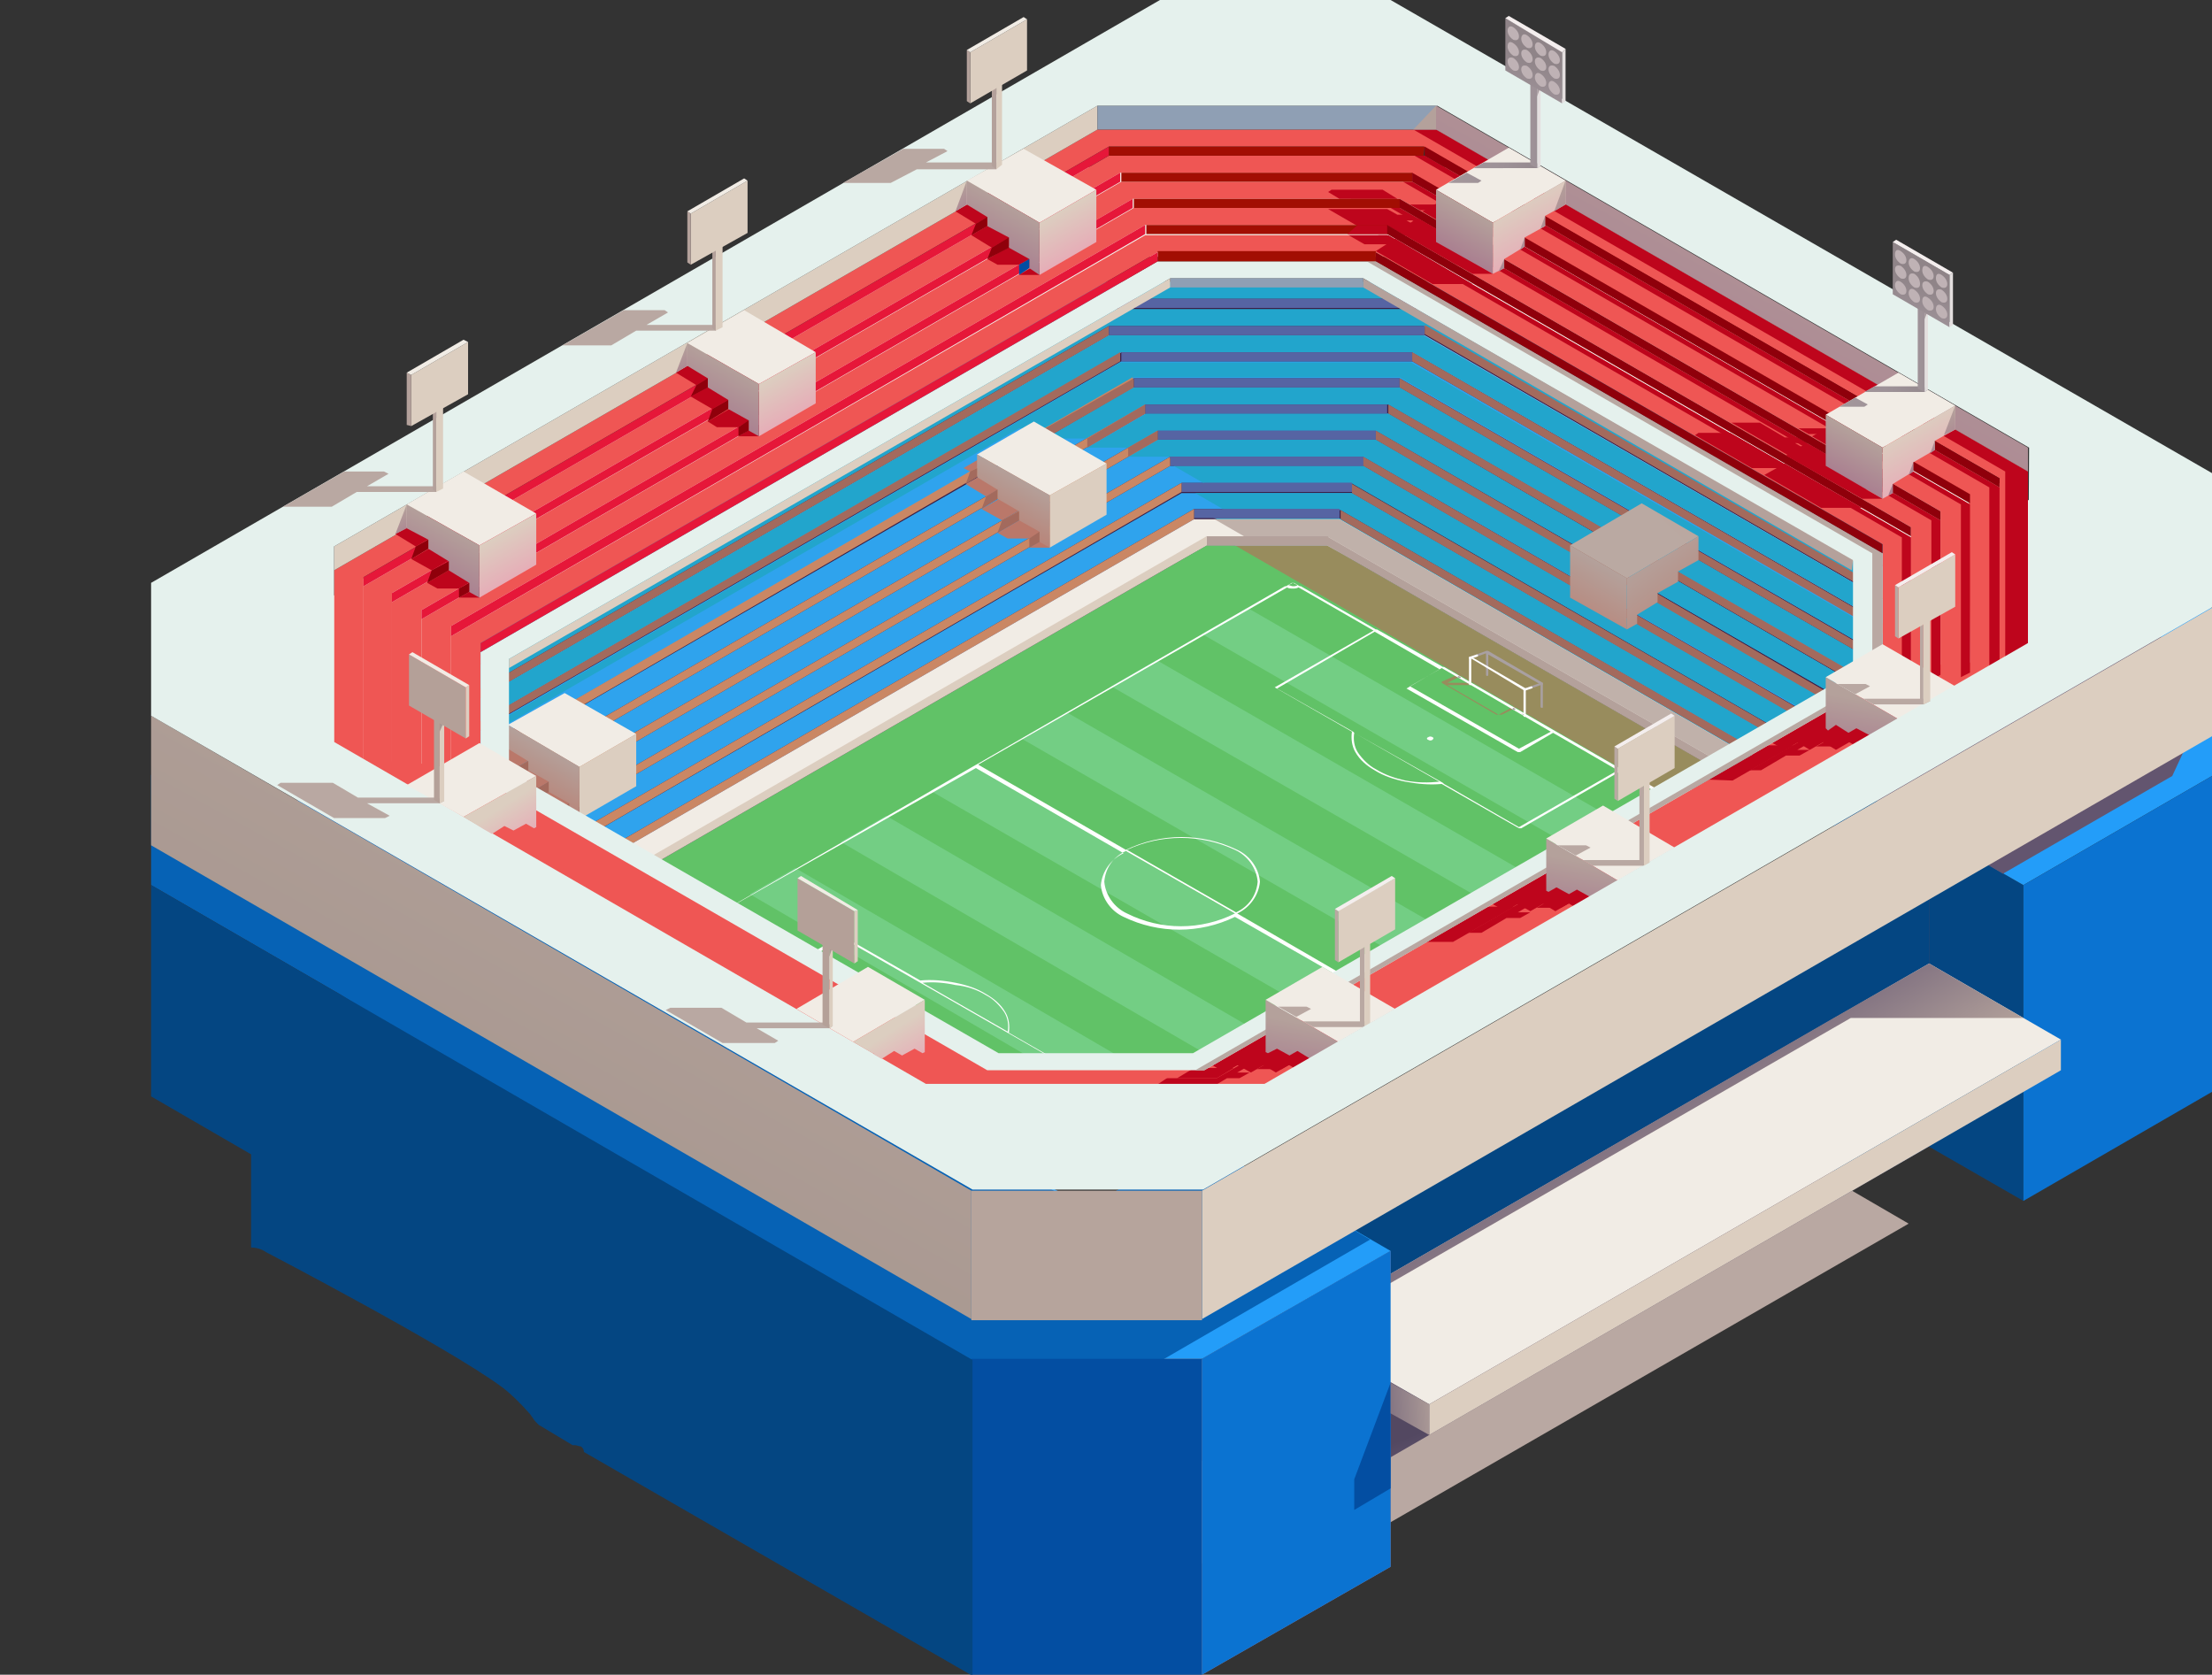 <?xml version="1.0" encoding="utf-8"?>
<!-- Generator: Adobe Illustrator 24.1.2, SVG Export Plug-In . SVG Version: 6.00 Build 0)  -->
<svg version="1.1" id="Слой_1" xmlns="http://www.w3.org/2000/svg" xmlns:xlink="http://www.w3.org/1999/xlink" x="0px" y="0px"
	 viewBox="0 0 194.7 147.4" style="enable-background:new 0 0 194.7 147.4;" xml:space="preserve">
<rect x="0" y="0" width="194.7" height="147.4" fill="#333333" stroke="none"/>
<style type="text/css">
	.st0{fill-rule:evenodd;clip-rule:evenodd;fill:#B9A8A2;}
	.st1{fill-rule:evenodd;clip-rule:evenodd;fill:#044682;}
	.st2{fill-rule:evenodd;clip-rule:evenodd;fill:url(#SVGID_1_);}
	.st3{fill-rule:evenodd;clip-rule:evenodd;fill:#E4DFDF;}
	.st4{fill-rule:evenodd;clip-rule:evenodd;fill:#988E93;}
	.st5{fill:url(#SVGID_2_);}
	.st6{fill-rule:evenodd;clip-rule:evenodd;fill:#9D7B9D;}
	.st7{fill-rule:evenodd;clip-rule:evenodd;fill:#239DF9;}
	.st8{fill-rule:evenodd;clip-rule:evenodd;fill:#63556F;}
	.st9{fill-rule:evenodd;clip-rule:evenodd;fill:#0662B5;}
	.st10{fill-rule:evenodd;clip-rule:evenodd;fill:#3B1F46;}
	.st11{fill-rule:evenodd;clip-rule:evenodd;fill:#2B6231;}
	.st12{fill-rule:evenodd;clip-rule:evenodd;fill:#7FB2F4;}
	.st13{fill-rule:evenodd;clip-rule:evenodd;fill:#2FA3ED;}
	.st14{fill-rule:evenodd;clip-rule:evenodd;fill:#22A5CC;}
	.st15{fill-rule:evenodd;clip-rule:evenodd;fill:#61C267;}
	.st16{fill-rule:evenodd;clip-rule:evenodd;fill:#988C5D;}
	.st17{fill:#5664A3;}
	.st18{fill-rule:evenodd;clip-rule:evenodd;fill:#CA8764;}
	.st19{fill-rule:evenodd;clip-rule:evenodd;fill:#5664A3;}
	.st20{fill-rule:evenodd;clip-rule:evenodd;fill:#A36A5D;}
	.st21{fill-rule:evenodd;clip-rule:evenodd;fill:#F1ECE5;}
	.st22{fill-rule:evenodd;clip-rule:evenodd;fill:#C0B1AA;}
	.st23{fill:#B4A19B;}
	.st24{fill-rule:evenodd;clip-rule:evenodd;fill:#B4A19B;}
	.st25{fill-rule:evenodd;clip-rule:evenodd;fill:#DCCEC0;}
	.st26{fill-rule:evenodd;clip-rule:evenodd;fill:#73CE84;}
	.st27{fill-rule:evenodd;clip-rule:evenodd;fill:#FFFFFF;}
	.st28{fill-rule:evenodd;clip-rule:evenodd;fill:#A9A0A2;}
	.st29{fill-rule:evenodd;clip-rule:evenodd;fill:#F2F4EE;}
	.st30{fill-rule:evenodd;clip-rule:evenodd;fill:#EF5654;}
	.st31{fill-rule:evenodd;clip-rule:evenodd;fill:#BE051C;}
	.st32{fill-rule:evenodd;clip-rule:evenodd;fill:#A13B39;}
	.st33{fill-rule:evenodd;clip-rule:evenodd;fill:#BA786A;}
	.st34{fill-rule:evenodd;clip-rule:evenodd;fill:url(#SVGID_3_);}
	.st35{fill-rule:evenodd;clip-rule:evenodd;fill:#923432;}
	.st36{fill-rule:evenodd;clip-rule:evenodd;fill:#E5F1ED;}
	.st37{fill-rule:evenodd;clip-rule:evenodd;fill:#A3969A;}
	.st38{fill-rule:evenodd;clip-rule:evenodd;fill:#8F9FB4;}
	.st39{fill-rule:evenodd;clip-rule:evenodd;fill:#A20E03;}
	.st40{fill-rule:evenodd;clip-rule:evenodd;fill:#E61739;}
	.st41{fill-rule:evenodd;clip-rule:evenodd;fill:#8F000B;}
	.st42{fill:#8F9FB4;}
	.st43{fill-rule:evenodd;clip-rule:evenodd;fill:url(#SVGID_4_);}
	.st44{fill-rule:evenodd;clip-rule:evenodd;fill:url(#SVGID_5_);}
	.st45{fill-rule:evenodd;clip-rule:evenodd;fill:url(#SVGID_6_);}
	.st46{fill-rule:evenodd;clip-rule:evenodd;fill:url(#SVGID_7_);}
	.st47{fill-rule:evenodd;clip-rule:evenodd;fill:url(#SVGID_8_);}
	.st48{fill-rule:evenodd;clip-rule:evenodd;fill:url(#SVGID_9_);}
	.st49{fill-rule:evenodd;clip-rule:evenodd;fill:url(#SVGID_10_);}
	.st50{fill-rule:evenodd;clip-rule:evenodd;fill:url(#SVGID_11_);}
	.st51{fill-rule:evenodd;clip-rule:evenodd;fill:url(#SVGID_12_);}
	.st52{fill-rule:evenodd;clip-rule:evenodd;fill:url(#SVGID_13_);}
	.st53{fill-rule:evenodd;clip-rule:evenodd;fill:url(#SVGID_14_);}
	.st54{fill-rule:evenodd;clip-rule:evenodd;fill:url(#SVGID_15_);}
	.st55{fill-rule:evenodd;clip-rule:evenodd;fill:url(#SVGID_16_);}
	.st56{fill-rule:evenodd;clip-rule:evenodd;fill:url(#SVGID_17_);}
	.st57{fill-rule:evenodd;clip-rule:evenodd;fill:url(#SVGID_18_);}
	.st58{fill-rule:evenodd;clip-rule:evenodd;fill:url(#SVGID_19_);}
	.st59{fill-rule:evenodd;clip-rule:evenodd;fill:url(#SVGID_20_);}
	.st60{fill-rule:evenodd;clip-rule:evenodd;fill:url(#SVGID_21_);}
	.st61{fill-rule:evenodd;clip-rule:evenodd;fill:url(#SVGID_22_);}
	.st62{fill-rule:evenodd;clip-rule:evenodd;fill:url(#SVGID_23_);}
	.st63{fill-rule:evenodd;clip-rule:evenodd;fill:url(#SVGID_24_);}
	.st64{fill-rule:evenodd;clip-rule:evenodd;fill:url(#SVGID_25_);}
	.st65{fill-rule:evenodd;clip-rule:evenodd;fill:url(#SVGID_26_);}
	.st66{fill-rule:evenodd;clip-rule:evenodd;fill:#ADA3A6;}
	.st67{fill-rule:evenodd;clip-rule:evenodd;fill:#F4EEEE;}
	.st68{fill-rule:evenodd;clip-rule:evenodd;fill:url(#SVGID_27_);}
	.st69{fill-rule:evenodd;clip-rule:evenodd;fill:#0B73D1;}
	.st70{fill-rule:evenodd;clip-rule:evenodd;fill:url(#SVGID_28_);}
	.st71{fill-rule:evenodd;clip-rule:evenodd;fill:url(#SVGID_29_);}
	.st72{fill-rule:evenodd;clip-rule:evenodd;fill:url(#SVGID_30_);}
	.st73{fill-rule:evenodd;clip-rule:evenodd;fill:#BFB2B5;}
	.st74{fill-rule:evenodd;clip-rule:evenodd;fill:url(#SVGID_31_);}
	.st75{fill-rule:evenodd;clip-rule:evenodd;fill:url(#SVGID_32_);}
	.st76{fill-rule:evenodd;clip-rule:evenodd;fill:url(#SVGID_33_);}
	.st77{fill:url(#SVGID_34_);}
	.st78{fill:#A9A0A2;}
	.st79{fill:#FFFFFF;}
	.st80{fill-rule:evenodd;clip-rule:evenodd;fill:url(#SVGID_35_);}
	.st81{fill-rule:evenodd;clip-rule:evenodd;fill:url(#SVGID_36_);}
	.st82{fill-rule:evenodd;clip-rule:evenodd;fill:#B4A098;}
	.st83{fill-rule:evenodd;clip-rule:evenodd;fill:url(#SVGID_37_);}
	.st84{fill-rule:evenodd;clip-rule:evenodd;fill:url(#SVGID_38_);}
	.st85{fill-rule:evenodd;clip-rule:evenodd;fill:url(#SVGID_39_);}
	.st86{fill-rule:evenodd;clip-rule:evenodd;fill:url(#SVGID_40_);}
	.st87{fill-rule:evenodd;clip-rule:evenodd;fill:#034EA2;}
	.st88{fill-rule:evenodd;clip-rule:evenodd;fill:url(#SVGID_41_);}
	.st89{fill-rule:evenodd;clip-rule:evenodd;fill:url(#SVGID_42_);}
	.st90{fill-rule:evenodd;clip-rule:evenodd;fill:url(#SVGID_43_);}
	.st91{fill-rule:evenodd;clip-rule:evenodd;fill:url(#SVGID_44_);}
	.st92{fill-rule:evenodd;clip-rule:evenodd;fill:url(#SVGID_45_);}
	.st93{fill-rule:evenodd;clip-rule:evenodd;fill:url(#SVGID_46_);}
	.st94{fill-rule:evenodd;clip-rule:evenodd;fill:url(#SVGID_47_);}
	.st95{fill-rule:evenodd;clip-rule:evenodd;fill:url(#SVGID_48_);}
	.st96{fill-rule:evenodd;clip-rule:evenodd;fill:url(#SVGID_49_);}
</style>
<polygon class="st0" points="155,101.7 156.3,100.9 168,107.7 112.3,139.8 109.6,139.8 98,133.1 153.6,100.9 "/>
<polygon class="st1" points="161.4,68.3 178.1,77.9 178.1,105.7 161.4,96.1 "/>
<linearGradient id="SVGID_1_" gradientUnits="userSpaceOnUse" x1="-1662.717" y1="30.088" x2="-1661.787" y2="32.488" gradientTransform="matrix(-1 0 0 -1 -1514.63 150)">
	<stop  offset="0" style="stop-color:#63556F"/>
	<stop  offset="1" style="stop-color:#534861"/>
</linearGradient>
<polygon class="st2" points="169.8,73.1 113.5,105.6 113.5,133.4 169.8,100.9 "/>
<polygon class="st1" points="169.8,73.1 113.5,105.6 113.5,120.4 161.4,92.8 161.4,105.7 169.8,100.9 169.8,88 "/>
<polygon class="st3" points="95.7,113.8 85.5,119.6 85.5,147.4 95.7,141.6 "/>
<polygon class="st4" points="95.7,113.8 105.8,119.6 105.8,147.4 95.7,141.6 "/>
<linearGradient id="SVGID_2_" gradientUnits="userSpaceOnUse" x1="-1611.883" y1="46.66" x2="-1608.503" y2="-17.87" gradientTransform="matrix(-1 0 0 -1 -1514.63 150)">
	<stop  offset="0" style="stop-color:#ADA3A6"/>
	<stop  offset="1" style="stop-color:#A19599"/>
</linearGradient>
<rect x="85.5" y="119.7" class="st5" width="20.3" height="27.8"/>
<polygon class="st6" points="122.4,110.1 105.8,119.6 105.8,147.4 122.4,137.9 "/>
<polygon class="st7" points="194.7,68.3 178.1,77.9 161.4,68.3 178.1,58.7 179.6,59.6 179.6,53.5 194.7,53.5 "/>
<polygon class="st8" points="176.3,76.9 161.4,68.3 178.1,58.7 179.6,59.6 179.6,53.5 185.8,53.5 191.2,56.6 193.9,62.5 191.2,68.3 
	"/>
<polygon class="st7" points="85.5,119.6 68.9,110.1 85.5,100.5 95.7,106.3 105.8,100.5 122.4,110.1 105.8,119.6 "/>
<path class="st9" d="M46.5,77.9l-16.6,9.6l-16.6-9.6v-9.7h9v4.5l7.6-4.4L46.5,77.9L46.5,77.9z M85.2,122.2l17.1-2.5l0,0l18.3-10.6
	l-14.9-8.6l-10.2,5.9L46.5,77.9l-16.6,9.6L85.2,122.2z"/>
<polygon class="st10" points="181.1,57.7 181.1,55.8 127.5,24.9 95.5,24.9 26.8,64.5 26.8,66.1 26.8,66.1 80.2,96.9 113.2,96.9 "/>
<polygon class="st11" points="153.7,73.5 153.7,70.5 116.4,49 106.1,49 54.2,78.9 54.2,81.9 80.2,96.9 113.2,96.9 "/>
<polygon class="st12" points="176,60.7 176,58.7 125.4,29.5 97.6,29.5 32,67.4 32,69.1 34.5,70.6 34.5,68 98.7,31 124.3,31 
	173.4,59.3 173.4,62.2 "/>
<polygon class="st13" points="173.4,62.2 173.4,60.1 124.3,31.8 98.7,31.8 34.5,68.8 34.5,70.6 37.1,72.1 37.1,69.4 99.8,33.3 
	123.2,33.3 170.8,60.7 170.8,63.7 "/>
<polygon class="st13" points="170.8,63.7 170.8,61.6 123.2,34.1 99.8,34.1 37.1,70.3 37.1,72.1 39.7,73.6 39.7,70.9 100.8,35.6 
	122.2,35.6 168.2,62.2 168.2,65.1 "/>
<polygon class="st13" points="168.2,65.1 168.2,63 122.2,36.4 100.8,36.4 39.7,71.7 39.7,73.6 42.3,75 42.3,72.3 101.9,37.9 
	121.1,37.9 165.7,63.6 165.7,66.6 "/>
<polygon class="st13" points="165.7,66.6 165.7,64.5 121.1,38.7 101.9,38.7 42.3,73.2 42.3,75 44.8,76.5 44.8,73.8 103,40.2 
	120,40.2 163.1,65.1 163.1,68.1 "/>
<polygon class="st13" points="163.1,68.1 163.1,65.9 120,41 103,41 44.8,74.6 44.8,76.5 47.4,78 47.4,75.2 104,42.5 119,42.5 
	160.5,66.5 160.5,69.6 "/>
<polygon class="st13" points="160.5,69.6 160.5,67.3 119,43.4 104,43.4 47.4,76.1 47.4,78 50,79.5 50,76.7 105.1,44.8 117.9,44.8 
	157.9,68 157.9,71.1 "/>
<path class="st14" d="M165.7,66.6v-2.2l-44.6-25.7h-19.2l-2.6,1.5H120l43.1,24.8v3L165.7,66.6L165.7,66.6z M158,71.1l-2.6,1.5v-3.2
	l-38.6-22.3h-7.3l-2.6-1.5h11l40,23.1L158,71.1L158,71.1z M160.6,69.6l-2.6,1.5V68l-40-23.1h-10.2l-2.6-1.5H119l41.6,24L160.6,69.6
	L160.6,69.6z M163.1,68.1l-2.6,1.5v-3.1l-41.6-24h-13l-2.6-1.5H120l43.1,24.9L163.1,68.1L163.1,68.1z M168.3,65.1l-2.6,1.5v-3
	l-44.6-25.7h-19.2l-2.6,1.5h-3.6l5.2-3h21.3L168.2,63L168.3,65.1L168.3,65.1z M181,57.8l-2.4,1.4v-2.8l-52.1-30.1H96.6L29.4,65.1
	v2.5l2.6,1.5v-1.7l65.6-37.9h27.7L176,58.7v2l-2.6,1.5v-2.9L124.3,31H98.7L34.5,68v1.2l-1.2,0.7L32,69.1v-2.5l65.6-37.9h27.7
	L176,57.9v2.8l2.6-1.5v-1.9l-52.1-30.1H96.6L29.4,65.9v1.7l-2.6-1.5l0,0v-1.6l68.7-39.7h32l53.4,30.9L181,57.8L181,57.8z
	 M173.4,62.1l-2.6,1.5v-2.9l-47.6-27.5H99.8L92,37.7h-2.3L34.5,69.6v-0.7l64.1-37h25.6l49.1,28.3L173.4,62.1L173.4,62.1z
	 M170.9,63.6l-2.6,1.5v-2.9l-46.1-26.6h-21.4l-5.2,3H92l7.7-4.5h23.5l47.6,27.5L170.9,63.6z"/>
<polygon class="st15" points="52.6,81 52.6,78.9 106.2,48 116.8,48 155.4,70.2 155.4,72.6 113.2,96.9 80.2,96.9 "/>
<polygon class="st16" points="111.7,96.9 144,78.2 144,68.4 108.7,48 116.8,48 155.4,70.2 155.4,72.6 113.2,96.9 "/>
<rect x="105.1" y="44.8" class="st17" width="12.8" height="0.8"/>
<polygon class="st18" points="50,76.7 105.1,44.8 105.1,45.7 50,77.5 "/>
<path class="st19" d="M119,42.5h-15v0.8h15V42.5z"/>
<path class="st18" d="M47.4,75.2L104,42.5v0.8L47.4,76.1V75.2z"/>
<path class="st19" d="M120,40.2h-17V41h17V40.2z"/>
<path class="st18" d="M44.8,73.8L103,40.2V41L44.8,74.6V73.8z"/>
<path class="st18" d="M42.3,72.3l59.6-34.4v0.8L42.3,73.2V72.3z"/>
<path class="st18" d="M39.7,70.9l61.1-35.3v0.8L39.7,71.7V70.9z"/>
<path class="st18" d="M37.1,69.4l62.6-36.2v0.8L37.1,70.3V69.4z"/>
<path class="st20" d="M34.5,68l64.1-37v0.8c-21.4,12.3-42.8,24.7-64.2,37L34.5,68z"/>
<path class="st20" d="M32,66.6l65.6-37.9v0.8L32,67.4V66.6z"/>
<path class="st19" d="M126.4,26.3H96.6L29.4,65.1v0.8l67.2-38.8h29.9l52.5,30.3v-0.8L126.4,26.3z M116.8,47.2V48h-8.2l0.8-0.8
	L116.8,47.2L116.8,47.2z M117.9,44.8v0.8h-11.1l0.8-0.8H117.9z M119,42.5v0.8h-13.8l0.8-0.8H119z M120,40.2V41h-16.6l-0.5-0.8
	L120,40.2z M121.1,37.9v0.8h-19.2v-0.8H121.1z M122.1,35.6v0.8h-21.3v-0.8H122.1z M123.2,33.3v0.8H99.8v-0.8H123.2z M124.3,31v0.8
	H98.7V31H124.3z M125.4,28.7v0.8H97.6v-0.8H125.4z"/>
<path class="st20" d="M155.4,69.4l-38.5-22.3V48l38.5,22.2V69.4L155.4,69.4z M158,68v0.8l-40-23.1v-0.8L158,68z M160.6,66.6v0.8
	L119,43.4v-0.8L160.6,66.6L160.6,66.6z M163.2,65.2V66L120,41v-0.8L163.2,65.2L163.2,65.2z M165.8,63.8v0.8l-44.7-25.9v-0.8
	L165.8,63.8L165.8,63.8z M168.5,62.3v0.8l-46.3-26.7v-0.8L168.5,62.3z M171,60.9v0.8l-47.8-27.6v-0.8L171,60.9z M173.6,59.5v0.8
	l-49.3-28.5V31L173.6,59.5L173.6,59.5z M176.3,58v0.8l-50.9-29.4v-0.8L176.3,58z"/>
<polygon class="st21" points="157.9,71.1 157.9,68.8 117.9,45.7 105.1,45.7 50,77.5 50,79.5 52.6,81 52.6,78.1 106.2,48 116.8,48 
	155.4,69.4 155.4,72.6 "/>
<polygon class="st22" points="157.9,71.1 157.9,68.8 117.9,45.7 106.9,45.7 109.5,47.2 116.8,47.2 155.4,69.4 155.4,72.6 "/>
<rect x="106.2" y="47.2" class="st23" width="10.7" height="0.8"/>
<polygon class="st24" points="116.8,47.2 116.8,47.2 109.5,47.2 108.7,48 116.8,48 116.8,48 "/>
<polygon class="st25" points="52.6,78.1 106.2,47.2 106.2,48 52.6,78.9 "/>
<polygon class="st24" points="155.4,69.4 116.8,47.2 116.8,48 155.4,70.2 "/>
<path class="st15" d="M97.5,96.9L66,78.7L62,81l27.5,15.9L97.5,96.9z M106.7,96.9h-1.2L70,76.4l4-2.3L110.1,95L106.7,96.9
	L106.7,96.9z M114.1,92.7L78,71.8l4-2.3l36,20.8L114.1,92.7L114.1,92.7z M126,85.8l-4,2.3L85.9,67.3l4-2.3L126,85.8z M134,81.2
	l-4,2.3L93.9,62.7l4-2.3L134,81.2L134,81.2z M142,76.6l-36.2-20.8l-4,2.3l36.1,20.8l4-2.3H142z M149.9,72l-36.1-20.8l-4,2.3
	l36.1,20.8L149.9,72z"/>
<path class="st16" d="M134.2,63.1C134.3,63.1,134.3,63,134.2,63.1c0.1-0.1,0-0.2,0-0.2l0,0h-2l1.4-0.7h2c0,0,0.1,0,0.1-0.1
	c0,0,0-0.1-0.1-0.1c0,0,0,0,0,0h-2l-4.5-2.6h1.7c0,0,0.1,0,0.1-0.1c0,0,0-0.1-0.1-0.1h-2.1l-1.8,0.8l0,0l0,0c0,0,0,0,0,0.1l0,0l0,0
	l0,0l4.8,2.8h2.4L134.2,63.1z M131.9,62.9l-4.5-2.6h2c0,0,0.1,0,0.1-0.1v0c0,0,0-0.1-0.1-0.1c0,0,0,0,0,0h-2l1.4-0.7l4.6,2.7
	L131.9,62.9z"/>
<path class="st26" d="M145.9,74.3l-4,2.3l-36.1-20.8l4-2.3L145.9,74.3L145.9,74.3z M137.9,78.9l-36.1-20.8l-4,2.3l36.2,20.8
	L137.9,78.9L137.9,78.9z M130,83.5L93.9,62.7l-4,2.3L126,85.8L130,83.5z M118,90.4l4-2.3L85.9,67.3l-4,2.3L118,90.4z M110,95l4-2.3
	L78,71.8l-4,2.3L110,95L110,95z M105.4,97h-8L66,78.7l4-2.3L105.4,97L105.4,97z M89.5,97h-8L58.1,83.3l4-2.3L89.5,97z"/>
<path class="st27" d="M149.9,72.1l-0.5,0.3h-0.1l-42.5,24.6h-0.3l15.3-8.8l-13.1-7.5c-3.1,1.5-6.7,1.5-9.8,0c-1.1-0.5-1.9-1.6-2-2.8
	c0.1-1.2,0.9-2.3,2-2.8l-13-7.5L58.7,83c0.1,0.1,0.2,0.2,0.2,0.3l0,0c0,0.1-0.1,0.2-0.2,0.3l6.6,3.8l8.7-5h0.1h0.1l6.8,3.9
	c1-0.1,2.1,0,3.1,0.2c1,0.2,1.9,0.5,2.7,1c0.7,0.4,1.3,0.9,1.7,1.6c0.3,0.5,0.4,1.2,0.3,1.8l6.8,3.9h0.1h-0.1l-3.5,2H92l3.5-2
	L74.2,82.6l-8.6,5l5.7,3.3l2.9-1.7h0.1h0.1l9.8,5.6h0.1h-0.1l-2.9,1.7l0.6,0.4h-0.3L71.2,91h-0.1l-5.8-3.3h-0.1l-6.6-4h-0.1L58,83.4
	h-0.1H58l0.5-0.3h0.1l54.5-31.5h0.1l0.5-0.3h0.1h0.1l0.5,0.3h0.1l6.6,3.8h0.1l5.8,3.3h0.1l15.6,9h0.1l6.6,3.8h0.1l0.5,0.3h0.1h-0.1
	V72.1z M122,88l27.2-15.7c-0.1-0.1-0.2-0.2-0.2-0.3l0,0c0-0.1,0.1-0.2,0.2-0.3l-6.6-3.8l-8.7,5h-0.1h-0.1l-6.8-3.9
	c-1.1,0.1-2.1,0-3.2-0.2c-1-0.2-1.9-0.5-2.7-1c-0.7-0.4-1.3-0.9-1.7-1.6c-0.3-0.5-0.4-1.2-0.3-1.8l-6.8-3.9h-0.1h0.1l8.7-5l-6.6-3.8
	c-0.2,0.1-0.3,0.1-0.5,0.1l0,0c-0.2,0-0.4,0-0.5-0.1L86.1,67.3l13,7.5c3.1-1.5,6.7-1.5,9.8,0c1.1,0.5,1.9,1.6,2,2.8
	c-0.1,1.2-0.9,2.3-2,2.8L122,88z M149.3,72.2l0.4-0.2l-0.4-0.2c-0.1,0.1-0.1,0.1-0.1,0.2l0,0C149.2,72.1,149.2,72.2,149.3,72.2z
	 M58.2,83.3l0.4,0.2c0.1,0,0.1-0.1,0.1-0.2l0,0c0-0.1-0.1-0.2-0.1-0.2L58.2,83.3z M71.4,90.9l9.6,5.6l2.8-1.6l-9.6-5.6
	C74.2,89.3,71.4,90.9,71.4,90.9z M113.8,51.3l-0.4,0.2c0.1,0,0.3,0.1,0.4,0.1l0,0c0.1,0,0.3,0,0.4-0.1L113.8,51.3z M142.4,67.8
	l-5.7-3.3l-2.9,1.7h-0.1h-0.1l-9.8-5.6h-0.1h0.1l2.9-1.7l-5.7-3.3l-8.6,5l6.7,3.8l0.1,0.1l7.8,4.4l0.1,0.1l6.6,3.8L142.4,67.8
	L142.4,67.8z M136.5,64.4l-9.6-5.6l-2.8,1.6l9.6,5.5L136.5,64.4L136.5,64.4z M108.7,80.4l-9.6-5.5c-1.1,0.5-1.8,1.5-1.9,2.7
	c0.1,1.2,0.9,2.3,2,2.8C102.2,81.9,105.7,81.9,108.7,80.4L108.7,80.4z M99.2,74.8l9.6,5.5c1.1-0.5,1.8-1.5,1.9-2.7
	c-0.1-1.2-0.9-2.3-2-2.8C105.7,73.4,102.2,73.4,99.2,74.8L99.2,74.8z M126.7,68.8l-7.5-4.3c-0.1,0.6,0,1.2,0.3,1.7
	c0.4,0.6,1,1.2,1.6,1.5c0.8,0.5,1.7,0.8,2.6,1C124.8,68.9,125.7,68.9,126.7,68.8L126.7,68.8z M81.2,86.5l7.5,4.3
	c0.1-0.6,0-1.2-0.3-1.7c-0.4-0.6-1-1.2-1.6-1.5c-0.8-0.5-1.7-0.8-2.7-0.9C83.2,86.5,82.2,86.4,81.2,86.5z"/>
<path class="st28" d="M128.4,59.5l0.2,0.1l-0.1,0.1l-0.2-0.1C128.2,59.6,128.4,59.5,128.4,59.5z M129.4,60.1L129.4,60.1L129.4,60.1
	C129.5,60.2,129.4,60.2,129.4,60.1L129.4,60.1L129.4,60.1l-0.3-0.1L129.4,60.1L129.4,60.1z M133.2,62.3l0.2,0.1l-0.1,0.1l-0.2-0.1
	L133.2,62.3z M134.2,62.9L134.2,62.9C134.3,62.9,134.3,62.9,134.2,62.9c0.1,0.1,0,0.1,0,0.1l0,0l-0.3-0.2L134.2,62.9L134.2,62.9z"/>
<path class="st27" d="M126.1,65.1c-0.1,0.1-0.3,0.1-0.4,0c-0.1,0-0.1-0.1-0.1-0.1c0,0,0-0.1,0.1-0.1c0.1-0.1,0.3-0.1,0.4,0
	C126.2,64.9,126.2,65,126.1,65.1C126.2,65.1,126.1,65.1,126.1,65.1z"/>
<path class="st27" d="M82.2,90.4c0.1-0.1,0.1-0.2,0-0.2c-0.1-0.1-0.3-0.1-0.4,0c-0.1,0-0.1,0.1-0.1,0.1c0,0,0,0.1,0.1,0.1
	C82,90.5,82.1,90.5,82.2,90.4z"/>
<path class="st29" d="M181.1,57.7V45.5l-53.3-30.8h-33l-68,39.2v12.3l0,0l53.3,30.8h33L181.1,57.7z M107.5,95.8H85.8L40.5,69.7V57.2
	l59.9-34.6h21.7l45.3,26.2v12.5L107.5,95.8z"/>
<path class="st30" d="M178.5,58.7V41.5l-52.1-30.1H96.6L29.4,50.2v17.2l51.1,29.5h31.9L178.5,58.7L178.5,58.7z M176,58.1L110.3,96
	H82.6L32,66.8v-16l65.6-37.9h27.7L176,42.1V58.1z"/>
<polygon class="st31" points="178.5,58.7 178.5,41.5 126.4,11.4 124.4,11.4 176.5,41.5 176.5,58.7 110.3,96.9 112.4,96.9 "/>
<path class="st30" d="M176,58.9v-16l-50.6-29.2H97.6L32,51.6v16l50.6,29.2h27.7L176,58.9z M173.4,58.3l-64.2,37H83.6L34.5,67V52.2
	l64.1-37h25.6l49.1,28.3L173.4,58.3z"/>
<polygon class="st31" points="176,58.9 176,42.9 125.4,13.7 124.5,13.7 175.1,42.9 175.1,58.9 109.5,96.8 82.6,96.8 82.6,96.8 
	110.3,96.8 "/>
<path class="st30" d="M173.4,59.2V44.4L124.3,16H98.7L34.5,53v14.8l49.1,28.3h25.6L173.4,59.2L173.4,59.2z M170.8,58.5l-62.6,36.2
	H84.7L37.1,67.2V53.7l62.6-36.2h23.5L170.8,45V58.5z"/>
<path class="st31" d="M162.8,38.2l-0.9-0.5h-3.6l0.9,0.5H162.8z M128.6,18.5l-0.9-0.5h-3.6l0.9,0.5H128.6z M112.8,94.1l0.9-0.5H110
	l-0.9,0.5H112.8z M137.4,79.9l0.9-0.5h-3.6l-0.9,0.5H137.4z M162,65.7l0.9-0.5h-3.6l-0.9,0.5H162z M107.8,94.7l-1.3,0.7H102
	l-0.2-0.1l-0.2-0.1l0.9-0.6H107.8z M123,17.5l-1.3-0.8h-4.5l-0.3,0.2l1,0.6H123z"/>
<polygon class="st31" points="173.4,59.2 173.4,44.4 124.3,16 123.5,16 172.6,44.4 172.6,59.6 "/>
<path class="st30" d="M170.8,59.4V45.8l-47.6-27.5H99.8L37.1,54.5v13.5l47.6,27.5h23.5L170.8,59.4z M168.2,58.7L107.1,94H85.8
	L39.7,67.4V55.1l61.1-35.3h21.3l46.1,26.6V58.7z"/>
<path class="st31" d="M159.1,39l-0.9-0.5h-1.1l-2.2-1.3h-2.5l5.4,3.1h1.8l0.3-0.2l-1.9-1.1L159.1,39z M125,19.4l-0.9-0.5H123
	l-0.9-0.5h-5.2l2.6,1.5h2.7l1.4,0.8h1.8l0.3-0.2l-1.9-1.1L125,19.4z M101.8,95.5h5.2l1-0.6h1.1l0.9-0.5h-1.1l1.9-1.1l-0.2-0.1
	l-0.2-0.1h-1.8l-1.6,0.8h-2.7l-1,0.6L101.8,95.5L101.8,95.5z M133.8,80.8l0.9-0.5h-1.1l1.9-1.1l-0.2-0.1l-0.2-0.1h-1.8l-5.4,3.1h2.5
	l2.2-1.3H133.8z M158.4,66.5l0.9-0.5h-1.1l1.9-1.1l-0.2-0.1l-0.2-0.1h-1.8l-5.4,3.1h2.5l2.2-1.3H158.4z"/>
<path class="st31" d="M170.8,59.4V45.8l-47.6-27.5h-0.8L170,45.8v13.5l-2.5,1.5h0.8L170.8,59.4L170.8,59.4z M106.2,95.5L106.2,95.5z
	"/>
<path class="st30" d="M168.2,59.6V47.3l-46.1-26.6h-21.3L39.7,56v12.3l46.1,26.6h21.3L168.2,59.6L168.2,59.6z M165.7,59L106,93.4
	H86.8L42.3,67.7V56.6l59.6-34.4h19.2l44.6,25.7L165.7,59z"/>
<path class="st31" d="M157.7,41.2l-5.4-3.1h-2.8l-0.3,0.2l5,2.9H157.7z M123.6,21.5l-1.4-0.8h-3.5l1.4,0.8H123.6z M103.6,94.9h3.5
	l1.5-0.9h-3.5C105.1,94,103.6,94.9,103.6,94.9z M127.9,82.9l5.4-3.1h-3.5l-2.5,1.5l-2.5,1.4l0.2,0.1l0.2,0.1
	C125.1,82.9,127.9,82.9,127.9,82.9z M152.5,68.7l5.4-3.1h-3.5l-2.5,1.4l-2.5,1.4l0.2,0.1l0.2,0.1L152.5,68.7L152.5,68.7z"/>
<polygon class="st31" points="157.1,66 163.9,62.1 160.3,62.1 155.3,65 "/>
<polygon class="st31" points="132.5,80.2 139.3,76.3 135.7,76.3 130.7,79.2 "/>
<polygon class="st31" points="107.8,94.4 114.6,90.5 111.1,90.5 106.1,93.4 "/>
<path class="st31" d="M168.2,59.6V47.3l-46.1-26.6h-0.8l46.1,26.6v12.3l-3.8,2.2h0.8L168.2,59.6z M100.5,94.9L100.5,94.9z"/>
<polygon class="st32" points="43.4,65.1 44,65.4 49,62.6 48.4,62.2 "/>
<polygon class="st33" points="48.6,63.6 43.6,66.5 45.4,67.6 50.4,64.7 "/>
<polygon class="st33" points="50,65.8 45,68.6 46.8,69.7 51.8,66.8 "/>
<polygon class="st33" points="51.4,67.9 46.4,70.8 47.3,71.3 49.2,71.3 52.1,69.6 52.3,68.4 "/>
<polygon class="st32" points="51.2,70.9 49.2,72.1 51,72.1 "/>
<polygon class="st21" points="44.7,63.8 51,67.5 56,64.6 49.7,61 "/>
<polygon class="st25" points="51,72.1 51,67.5 56,64.6 56,69.2 "/>
<linearGradient id="SVGID_3_" gradientUnits="userSpaceOnUse" x1="-1563.539" y1="83.961" x2="-1560.419" y2="78.351" gradientTransform="matrix(-1 0 0 -1 -1514.63 150)">
	<stop  offset="0" style="stop-color:#B4A19B"/>
	<stop  offset="1" style="stop-color:#BA786A"/>
</linearGradient>
<polygon class="st34" points="51,72.1 50.1,71.6 50.1,70.7 48.3,69.7 48.3,68.8 46.5,67.8 46.5,67 44.7,65.9 44.7,63.8 51,67.5 "/>
<polygon class="st20" points="50.1,70.7 49.2,71.3 49.2,72.1 50.1,71.6 "/>
<polygon class="st20" points="48.3,68.8 46.8,69.7 46.4,70.8 48.3,69.7 "/>
<polygon class="st20" points="46.5,67 45.4,67.6 45,68.6 46.5,67.8 "/>
<polygon class="st35" points="43.6,66.5 44.7,65.9 44.7,65.1 44,65.4 "/>
<path class="st36" d="M165.7,59.8V48.7L121.1,23h-19.2L42.3,57.4v11.1l44.6,25.7H106L165.7,59.8L165.7,59.8z M163.1,59.2L105,92.7
	H87.9L44.8,67.9V58L103,24.5h17l43.1,24.9L163.1,59.2z"/>
<path class="st37" d="M154.1,42l-5.4-3.1l0,0l-0.3,0.2l5,2.9H154.1z M124.2,83.7l5.4-3.1h-0.7l-2.5,1.5l-2.5,1.4l0.2,0.1L124.2,83.7
	L124.2,83.7z M148.9,69.5l5.4-3.1h-0.7l-2.5,1.5l-2.5,1.4l0.2,0.1L148.9,69.5L148.9,69.5z"/>
<polygon class="st0" points="165.7,59.8 165.7,48.7 121.1,23 120.3,23 164.8,48.7 164.8,59.8 105.2,94.2 106,94.2 "/>
<path class="st38" d="M120,24.5h-17v0.8h17V24.5z"/>
<path class="st25" d="M44.8,58L103,24.5v0.8L44.8,58.8V58z"/>
<path class="st24" d="M163.1,49.3L120,24.5v0.8l43,24.9L163.1,49.3z"/>
<path class="st39" d="M121.1,22.1h-19.2V23h19.2L121.1,22.1z"/>
<path class="st40" d="M42.3,56.6l59.6-34.4V23L42.3,57.4V56.6z"/>
<path class="st41" d="M165.7,47.9l-44.6-25.7V23l44.6,25.7V47.9z"/>
<path class="st39" d="M122.2,19.8h-21.3v0.8h21.3V19.8z"/>
<polygon class="st31" points="122.2,19.8 119.5,19.8 118.6,20.6 122.2,20.6 "/>
<path class="st40" d="M39.7,55.1l61.1-35.3v0.8L39.7,56V55.1z"/>
<path class="st41" d="M168.2,46.4l-46.1-26.6v0.8l46.1,26.6V46.4z"/>
<path class="st39" d="M123.2,17.5H99.8v0.8h23.5L123.2,17.5z"/>
<path class="st40" d="M37.1,53.7l62.6-36.2v0.8L37.1,54.5V53.7z"/>
<path class="st41" d="M170.8,45l-47.6-27.5v0.8l47.6,27.5V45z"/>
<path class="st39" d="M124.3,15.2H98.7V16h25.6L124.3,15.2z"/>
<path class="st40" d="M34.5,52.2l64.1-37V16L34.5,53L34.5,52.2z"/>
<path class="st41" d="M173.4,43.5l-49.1-28.3V16l49.1,28.3V43.5z"/>
<path class="st39" d="M125.4,12.9H97.6v0.8h27.7L125.4,12.9z"/>
<path class="st40" d="M32,50.8l65.6-37.9v0.8L32,51.6V50.8z"/>
<path class="st41" d="M176,42.1l-50.6-29.2v0.8L176,42.9V42.1z"/>
<path class="st25" d="M29.4,48.1L96.6,9.3v2.1L29.4,50.2V48.1z"/>
<rect x="96.6" y="9.3" class="st42" width="29.9" height="2.1"/>
<polygon class="st24" points="126.4,9.3 124.4,11.4 126.4,11.4 "/>
<linearGradient id="SVGID_4_" gradientUnits="userSpaceOnUse" x1="-1674.937" y1="138.712" x2="-1643.157" y2="81.392" gradientTransform="matrix(-1 0 0 -1 -1514.63 150)">
	<stop  offset="0" style="stop-color:#B4A19B"/>
	<stop  offset="1" style="stop-color:#9D5482"/>
</linearGradient>
<polygon class="st43" points="126.4,9.3 178.5,39.4 178.5,41.5 126.4,11.4 "/>
<polygon class="st20" points="101.9,37.9 99.3,39.4 99.3,40.2 101.9,38.7 "/>
<polygon class="st20" points="100.8,35.6 95.7,38.6 95.7,39.4 100.8,36.4 "/>
<polygon class="st20" points="99.8,33.3 92,37.7 92,38.6 99.8,34.1 "/>
<polygon class="st31" points="166.3,40.3 161.3,37.4 159.5,38.4 166.1,42.3 166.2,41.6 165.1,40.9 "/>
<polygon class="st31" points="166.1,43.1 159,39 157.2,40.1 162.5,43.1 "/>
<polygon class="st31" points="164.3,42.1 159.4,39.2 157.5,40.2 163.9,43.9 165.7,43.9 163.4,42.6 "/>
<polygon class="st31" points="163.9,44.7 157.1,40.8 155.3,41.8 160.3,44.7 160.3,44.7 "/>
<polygon class="st21" points="172.1,35.7 165.7,39.4 160.7,36.5 167.1,32.8 "/>
<linearGradient id="SVGID_5_" gradientUnits="userSpaceOnUse" x1="-1685.287" y1="113.82" x2="-1675.147" y2="116.349" gradientTransform="matrix(-1 0 0 -1 -1514.63 150)">
	<stop  offset="0" style="stop-color:#8F8488"/>
	<stop  offset="0.43" style="stop-color:#9D9197"/>
	<stop  offset="1" style="stop-color:#A79A9D"/>
</linearGradient>
<path class="st44" d="M161.9,35.8l1.4-0.8l1.1,0.6l-0.3,0.2L161.9,35.8z M164.1,34.5L165,34h4.1l0.6,0.3l-0.3,0.2L164.1,34.5z"/>
<linearGradient id="SVGID_6_" gradientUnits="userSpaceOnUse" x1="-1678.78" y1="111.51" x2="-1674.41" y2="103.61" gradientTransform="matrix(-1 0 0 -1 -1514.63 150)">
	<stop  offset="0" style="stop-color:#B4A19B"/>
	<stop  offset="1" style="stop-color:#9D5482"/>
</linearGradient>
<polygon class="st45" points="165.7,43.9 165.7,39.4 160.7,36.5 160.7,41 "/>
<linearGradient id="SVGID_7_" gradientUnits="userSpaceOnUse" x1="-1682.368" y1="112.209" x2="-1687.418" y2="103.459" gradientTransform="matrix(-1 0 0 -1 -1514.63 150)">
	<stop  offset="0" style="stop-color:#DCCEC0"/>
	<stop  offset="1" style="stop-color:#F285AC"/>
</linearGradient>
<polygon class="st46" points="165.7,43.9 166.6,43.4 166.6,42.6 168.4,41.5 168.4,40.7 170.3,39.6 170.3,38.8 172.1,37.8 
	172.1,35.7 165.7,39.4 "/>
<linearGradient id="SVGID_8_" gradientUnits="userSpaceOnUse" x1="-1685.824" y1="113.513" x2="-1689.554" y2="108.203" gradientTransform="matrix(-1 0 0 -1 -1514.63 150)">
	<stop  offset="0" style="stop-color:#B4A19B"/>
	<stop  offset="1" style="stop-color:#9D5482"/>
</linearGradient>
<polygon class="st47" points="171.1,38.3 172.1,37.8 172.1,35.7 "/>
<linearGradient id="SVGID_9_" gradientUnits="userSpaceOnUse" x1="-1683.737" y1="112.018" x2="-1687.428" y2="106.748" gradientTransform="matrix(-1 0 0 -1 -1514.63 150)">
	<stop  offset="0" style="stop-color:#B4A19B"/>
	<stop  offset="1" style="stop-color:#9D5482"/>
</linearGradient>
<polygon class="st48" points="169.9,39.9 170.3,39.6 170.3,38.8 "/>
<linearGradient id="SVGID_10_" gradientUnits="userSpaceOnUse" x1="-1681.649" y1="110.519" x2="-1685.309" y2="105.299" gradientTransform="matrix(-1 0 0 -1 -1514.63 150)">
	<stop  offset="0" style="stop-color:#B4A19B"/>
	<stop  offset="1" style="stop-color:#9D5482"/>
</linearGradient>
<polygon class="st49" points="168,41.8 168.4,41.5 168.4,40.7 "/>
<linearGradient id="SVGID_11_" gradientUnits="userSpaceOnUse" x1="-1679.509" y1="109.1" x2="-1683.239" y2="103.769" gradientTransform="matrix(-1 0 0 -1 -1514.63 150)">
	<stop  offset="0" style="stop-color:#B4A19B"/>
	<stop  offset="1" style="stop-color:#9D5482"/>
</linearGradient>
<polygon class="st50" points="166.2,43.6 166.6,43.4 166.6,42.6 "/>
<polygon class="st31" points="132,20.5 127,17.6 125.2,18.6 131.8,22.5 132.8,22.3 130.8,21.2 "/>
<polygon class="st31" points="131.8,23.3 124.8,19.2 123,20.3 128.2,23.3 "/>
<polygon class="st31" points="130.1,22.3 125.1,19.4 123.3,20.5 129.6,24.1 131.4,24.1 129.2,22.8 "/>
<polygon class="st31" points="129.6,25 122.8,21 121.1,22.1 126.1,25 126.1,25 "/>
<polygon class="st21" points="137.8,15.9 131.4,19.6 126.4,16.7 132.8,13 "/>
<linearGradient id="SVGID_12_" gradientUnits="userSpaceOnUse" x1="-1651.18" y1="133.479" x2="-1640.69" y2="136.089" gradientTransform="matrix(-1 0 0 -1 -1514.63 150)">
	<stop  offset="0" style="stop-color:#8F8488"/>
	<stop  offset="0.43" style="stop-color:#9D9197"/>
	<stop  offset="1" style="stop-color:#A79A9D"/>
</linearGradient>
<path class="st51" d="M127.5,16.1l1.6-0.9l1.3,0.7l-0.3,0.2H127.5z M129.7,14.8l0.9-0.5h4.4l0.6,0.3l-0.3,0.2L129.7,14.8z"/>
<linearGradient id="SVGID_13_" gradientUnits="userSpaceOnUse" x1="-1644.52" y1="131.29" x2="-1640.15" y2="123.39" gradientTransform="matrix(-1 0 0 -1 -1514.63 150)">
	<stop  offset="0" style="stop-color:#B4A19B"/>
	<stop  offset="1" style="stop-color:#9D5482"/>
</linearGradient>
<polygon class="st52" points="131.4,24.1 131.4,19.6 126.4,16.7 126.4,21.3 "/>
<linearGradient id="SVGID_14_" gradientUnits="userSpaceOnUse" x1="-1648.108" y1="131.989" x2="-1653.158" y2="123.239" gradientTransform="matrix(-1 0 0 -1 -1514.63 150)">
	<stop  offset="0" style="stop-color:#DCCEC0"/>
	<stop  offset="1" style="stop-color:#F285AC"/>
</linearGradient>
<polygon class="st53" points="131.4,24.1 132.4,23.6 132.4,22.8 134.2,21.7 134.2,20.9 136,19.9 136,19 137.8,18 137.8,15.9 
	131.4,19.6 "/>
<linearGradient id="SVGID_15_" gradientUnits="userSpaceOnUse" x1="-1651.413" y1="133.482" x2="-1657.433" y2="125.203" gradientTransform="matrix(-1 0 0 -1 -1514.63 150)">
	<stop  offset="0" style="stop-color:#B4A19B"/>
	<stop  offset="1" style="stop-color:#9D5482"/>
</linearGradient>
<polygon class="st54" points="136.8,18.6 137.8,18 137.8,15.9 "/>
<linearGradient id="SVGID_16_" gradientUnits="userSpaceOnUse" x1="-1649.352" y1="131.921" x2="-1655.312" y2="123.721" gradientTransform="matrix(-1 0 0 -1 -1514.63 150)">
	<stop  offset="0" style="stop-color:#B4A19B"/>
	<stop  offset="1" style="stop-color:#9D5482"/>
</linearGradient>
<polygon class="st55" points="135.6,20.1 136,19.9 136,19 "/>
<linearGradient id="SVGID_17_" gradientUnits="userSpaceOnUse" x1="-1647.217" y1="130.478" x2="-1653.267" y2="122.138" gradientTransform="matrix(-1 0 0 -1 -1514.63 150)">
	<stop  offset="0" style="stop-color:#B4A19B"/>
	<stop  offset="1" style="stop-color:#9D5482"/>
</linearGradient>
<polygon class="st56" points="133.8,22 134.2,21.7 134.2,20.9 "/>
<linearGradient id="SVGID_18_" gradientUnits="userSpaceOnUse" x1="-1645.148" y1="128.938" x2="-1651.178" y2="120.638" gradientTransform="matrix(-1 0 0 -1 -1514.63 150)">
	<stop  offset="0" style="stop-color:#B4A19B"/>
	<stop  offset="1" style="stop-color:#9D5482"/>
</linearGradient>
<polygon class="st57" points="131.9,23.9 132.4,23.6 132.4,22.8 "/>
<polygon class="st33" points="84.8,41.2 85.4,41.5 90.4,38.7 89.8,38.3 "/>
<polygon class="st33" points="90,39.8 85,42.6 86.8,43.7 91.8,40.8 "/>
<polygon class="st33" points="91.4,41.9 86.4,44.8 88.2,45.8 93.2,42.9 "/>
<polygon class="st33" points="92.8,44 87.8,46.9 88.7,47.4 90.6,47.4 93.5,45.7 93.7,44.5 "/>
<polygon class="st33" points="92.6,47 90.6,48.2 92.4,48.2 "/>
<polygon class="st21" points="86,40 92.4,43.6 97.4,40.8 91,37.1 "/>
<polygon class="st25" points="92.4,48.2 92.4,43.6 97.4,40.8 97.4,45.3 "/>
<linearGradient id="SVGID_19_" gradientUnits="userSpaceOnUse" x1="-1604.91" y1="107.85" x2="-1601.8" y2="102.24" gradientTransform="matrix(-1 0 0 -1 -1514.63 150)">
	<stop  offset="0" style="stop-color:#B4A19B"/>
	<stop  offset="1" style="stop-color:#BA786A"/>
</linearGradient>
<polygon class="st58" points="92.4,48.2 91.5,47.7 91.5,46.8 89.7,45.8 89.7,45 87.8,43.9 87.8,43.1 86,42 86,40 92.4,43.6 "/>
<polygon class="st20" points="91.5,46.8 90.6,47.4 90.6,48.2 91.5,47.7 "/>
<polygon class="st20" points="89.7,45 88.2,45.8 87.8,46.9 89.7,45.8 "/>
<polygon class="st20" points="87.8,43.1 86.8,43.7 86.4,44.8 87.8,43.9 "/>
<polygon class="st20" points="85,42.6 86,42 86,41.2 85.4,41.5 "/>
<polygon class="st31" points="163.8,65.9 168.8,63.1 168.6,63 169.1,62.9 171.1,61.8 169.3,60.7 162,64.9 "/>
<polygon class="st31" points="161.6,66 168.9,61.8 167,60.7 159.8,64.9 "/>
<polygon class="st31" points="159.3,66 166.6,61.8 165.7,61.3 163.9,61.3 157.5,64.9 "/>
<linearGradient id="SVGID_20_" gradientUnits="userSpaceOnUse" x1="-1678.683" y1="88.431" x2="-1676.823" y2="77.911" gradientTransform="matrix(-1 0 0 -1 -1514.63 150)">
	<stop  offset="0" style="stop-color:#B4A19B"/>
	<stop  offset="1" style="stop-color:#9D5482"/>
</linearGradient>
<polygon class="st59" points="160.7,64.1 160.9,64.3 161.6,63.8 162.7,64.5 163.4,64.1 165.3,65.1 165.3,64.3 167.1,65.3 
	167.1,63.3 160.7,59.6 "/>
<polygon class="st21" points="172.1,60.4 165.7,56.7 160.7,59.6 167.1,63.3 "/>
<polygon class="st31" points="139.2,80.2 144.2,77.3 144,77.2 144.5,77.1 146.5,76 144.6,74.9 137.4,79.1 "/>
<polygon class="st31" points="136.9,80.2 144.2,76 142.4,74.9 135.1,79.1 "/>
<polygon class="st31" points="134.7,80.2 142,76 141.1,75.5 139.3,75.5 132.9,79.2 "/>
<linearGradient id="SVGID_21_" gradientUnits="userSpaceOnUse" x1="-1654.053" y1="74.211" x2="-1652.193" y2="63.691" gradientTransform="matrix(-1 0 0 -1 -1514.63 150)">
	<stop  offset="0" style="stop-color:#B4A19B"/>
	<stop  offset="1" style="stop-color:#9D5482"/>
</linearGradient>
<polygon class="st60" points="136.1,78.4 136.3,78.5 137,78.1 138.1,78.7 138.8,78.3 140.6,79.3 140.6,78.5 142.4,79.6 142.4,77.5 
	136.1,73.8 "/>
<polygon class="st21" points="147.4,74.6 141.1,70.9 136.1,73.8 142.4,77.5 "/>
<polygon class="st31" points="114.6,94.4 119.6,91.5 119.4,91.4 119.8,91.3 121.8,90.2 120,89.1 112.7,93.3 "/>
<polygon class="st31" points="112.3,94.4 119.6,90.2 117.8,89.2 110.5,93.3 "/>
<polygon class="st31" points="110.1,94.4 117.4,90.2 116.4,89.7 114.6,89.7 108.3,93.4 "/>
<linearGradient id="SVGID_22_" gradientUnits="userSpaceOnUse" x1="-1629.423" y1="59.991" x2="-1627.563" y2="49.471" gradientTransform="matrix(-1 0 0 -1 -1514.63 150)">
	<stop  offset="0" style="stop-color:#B4A19B"/>
	<stop  offset="1" style="stop-color:#9D5482"/>
</linearGradient>
<polygon class="st61" points="111.4,92.6 111.6,92.7 112.4,92.3 113.5,92.9 114.2,92.5 116,93.6 116,92.7 117.8,93.8 117.8,91.7 
	111.4,88 "/>
<polygon class="st21" points="122.8,88.8 116.4,85.1 111.4,88 117.8,91.7 "/>
<linearGradient id="SVGID_23_" gradientUnits="userSpaceOnUse" x1="-1566.513" y1="68.198" x2="-1561.223" y2="62.907" gradientTransform="matrix(-1 0 0 -1 -1514.63 150)">
	<stop  offset="0" style="stop-color:#8F8488"/>
	<stop  offset="0.43" style="stop-color:#9D9197"/>
	<stop  offset="1" style="stop-color:#A79A9D"/>
</linearGradient>
<path class="st62" d="M33.9,70.2l0.9,0.5h3.9l-0.9-0.5H33.9z M68,89.9l0.9,0.5h3.9l-0.9-0.5H68z"/>
<linearGradient id="SVGID_24_" gradientUnits="userSpaceOnUse" x1="-1660.359" y1="104.351" x2="-1682.709" y2="127.491" gradientTransform="matrix(-1 0 0 -1 -1514.63 150)">
	<stop  offset="0" style="stop-color:#BAA9A2"/>
	<stop  offset="1" style="stop-color:#BD8175"/>
</linearGradient>
<polygon class="st63" points="149.5,47.2 143.2,50.9 138.2,48 144.5,44.3 "/>
<linearGradient id="SVGID_25_" gradientUnits="userSpaceOnUse" x1="-1656.271" y1="99.979" x2="-1652.171" y2="92.879" gradientTransform="matrix(-1 0 0 -1 -1514.63 150)">
	<stop  offset="0" style="stop-color:#B4A19B"/>
	<stop  offset="1" style="stop-color:#BA786A"/>
</linearGradient>
<polygon class="st64" points="143.2,55.4 143.2,50.9 138.2,48 138.2,52.6 "/>
<linearGradient id="SVGID_26_" gradientUnits="userSpaceOnUse" x1="-1659.332" y1="100.771" x2="-1665.982" y2="92.261" gradientTransform="matrix(-1 0 0 -1 -1514.63 150)">
	<stop  offset="0" style="stop-color:#B4A19B"/>
	<stop  offset="1" style="stop-color:#BA786A"/>
</linearGradient>
<polygon class="st65" points="143.2,55.4 144.1,54.9 144.1,54.1 145.9,53 145.9,52.2 147.7,51.2 147.7,50.3 149.5,49.3 149.5,47.2 
	143.2,50.9 "/>
<polygon class="st66" points="80.2,96.9 113.2,96.9 113.2,96.9 "/>
<path class="st0" d="M112.5,88.6l1.6,0.9l1.3-0.7l-0.2-0.1l-0.2-0.1C115,88.6,112.5,88.6,112.5,88.6z M114.7,89.9l0.9,0.5h4.4
	l0.5-0.3l-0.3-0.2H114.7z"/>
<polygon class="st0" points="119.7,83.2 120.1,83.4 120.1,90.4 119.7,90.2 "/>
<polygon class="st25" points="120.6,81 120.1,81.4 120.1,90.4 120.6,90.1 "/>
<polygon class="st25" points="117.8,84.7 117.8,80.1 122.8,77.3 122.8,81.8 "/>
<polygon class="st0" points="117.5,80 117.8,80.2 117.8,84.7 117.5,84.5 "/>
<polygon class="st67" points="117.5,80 117.8,80.2 122.8,77.3 122.5,77.1 "/>
<polygon class="st25" points="194.7,53.5 105.8,104.8 105.8,116.1 194.7,64.8 "/>
<linearGradient id="SVGID_27_" gradientUnits="userSpaceOnUse" x1="-1579.131" y1="87.69" x2="-1543.301" y2="23.05" gradientTransform="matrix(-1 0 0 -1 -1514.63 150)">
	<stop  offset="0" style="stop-color:#B6A49C"/>
	<stop  offset="1" style="stop-color:#9E8F88"/>
</linearGradient>
<polygon class="st68" points="13.3,63 85.5,104.8 85.5,116.1 13.3,74.4 "/>
<polygon class="st69" points="194.7,68.3 178.1,77.9 178.1,105.7 194.7,96.1 "/>
<path class="st36" d="M13.3,63l72.3,41.7h20.3l88.9-51.3V41.7L122.4,0h-20.3L13.3,51.3V63z M178.5,56.6l-67.2,38.8H81.5L29.4,65.3
	V48.1L96.6,9.3h29.9l52.1,30.1L178.5,56.6z"/>
<polygon class="st3" points="169.7,27.3 169.4,27.5 169.4,34.5 169.7,34.3 "/>
<linearGradient id="SVGID_28_" gradientUnits="userSpaceOnUse" x1="-1684.383" y1="122.848" x2="-1684.103" y2="122.388" gradientTransform="matrix(-1 0 0 -1 -1514.63 150)">
	<stop  offset="0" style="stop-color:#8F8488"/>
	<stop  offset="0.43" style="stop-color:#9D9197"/>
	<stop  offset="1" style="stop-color:#A79A9D"/>
</linearGradient>
<polygon class="st70" points="169.7,27.3 169.4,27.5 169.4,28.1 "/>
<linearGradient id="SVGID_29_" gradientUnits="userSpaceOnUse" x1="-1685.61" y1="120.195" x2="-1681.64" y2="120.195" gradientTransform="matrix(-1 0 0 -1 -1514.63 150)">
	<stop  offset="0" style="stop-color:#8F8488"/>
	<stop  offset="0.43" style="stop-color:#9D9197"/>
	<stop  offset="1" style="stop-color:#A79A9D"/>
</linearGradient>
<polygon class="st71" points="168.8,25.1 169.4,25.4 169.4,34.5 168.8,34.2 "/>
<linearGradient id="SVGID_30_" gradientUnits="userSpaceOnUse" x1="-1683.799" y1="125.27" x2="-1681.619" y2="117.68" gradientTransform="matrix(-1 0 0 -1 -1514.63 150)">
	<stop  offset="0" style="stop-color:#8F8488"/>
	<stop  offset="0.43" style="stop-color:#9D9197"/>
	<stop  offset="1" style="stop-color:#A79A9D"/>
</linearGradient>
<polygon class="st72" points="171.6,28.8 171.6,24.2 166.6,21.3 166.6,25.9 "/>
<polygon class="st3" points="171.9,24 171.6,24.2 171.6,28.8 171.9,28.6 "/>
<polygon class="st67" points="171.9,24 171.6,24.2 166.6,21.3 166.9,21.1 "/>
<path class="st73" d="M170.9,26.9c0.3,0.2,0.5,0.5,0.5,0.8c0,0.3-0.2,0.4-0.5,0.3c-0.3-0.2-0.5-0.5-0.5-0.8
	C170.4,26.9,170.6,26.7,170.9,26.9z"/>
<path class="st73" d="M169.7,26.2c0.3,0.2,0.5,0.5,0.5,0.8c0,0.3-0.2,0.4-0.5,0.3c-0.3-0.2-0.5-0.5-0.5-0.8
	C169.2,26.1,169.4,26,169.7,26.2z"/>
<path class="st73" d="M168.5,25.5c0.3,0.2,0.5,0.5,0.5,0.8c0,0.3-0.2,0.4-0.5,0.3c-0.3-0.2-0.5-0.5-0.5-0.8
	C168,25.5,168.2,25.3,168.5,25.5z"/>
<path class="st73" d="M167.3,24.8c0.3,0.2,0.5,0.5,0.5,0.8c0,0.3-0.2,0.4-0.5,0.3c-0.3-0.2-0.5-0.5-0.5-0.8
	C166.8,24.8,167,24.6,167.3,24.8z"/>
<path class="st73" d="M170.9,25.5c0.3,0.2,0.5,0.5,0.5,0.8c0,0.3-0.2,0.4-0.5,0.3c-0.3-0.2-0.5-0.5-0.5-0.8
	C170.4,25.5,170.6,25.4,170.9,25.5z"/>
<path class="st73" d="M169.7,24.8c0.3,0.2,0.5,0.5,0.5,0.8c0,0.3-0.2,0.4-0.5,0.3c-0.3-0.2-0.5-0.5-0.5-0.8
	C169.2,24.8,169.4,24.7,169.7,24.8z"/>
<path class="st73" d="M168.5,24.1c0.3,0.2,0.5,0.5,0.5,0.9c0,0.3-0.2,0.4-0.5,0.3c-0.3-0.2-0.5-0.5-0.5-0.8
	C168,24.1,168.2,24,168.5,24.1z"/>
<path class="st73" d="M167.3,23.4c0.3,0.2,0.5,0.5,0.5,0.8c0,0.3-0.2,0.4-0.5,0.3c-0.3-0.2-0.5-0.5-0.5-0.8
	C166.8,23.4,167,23.3,167.3,23.4z"/>
<path class="st73" d="M170.9,24.2c0.3,0.2,0.5,0.5,0.5,0.8c0,0.3-0.2,0.4-0.5,0.3c-0.3-0.2-0.5-0.5-0.5-0.8
	C170.4,24.1,170.6,24,170.9,24.2z"/>
<path class="st73" d="M169.7,23.5c0.3,0.2,0.5,0.5,0.5,0.8c0,0.3-0.2,0.4-0.5,0.3c-0.3-0.2-0.5-0.5-0.5-0.8
	C169.2,23.4,169.4,23.3,169.7,23.5z"/>
<path class="st73" d="M168.5,22.8c0.3,0.2,0.5,0.5,0.5,0.8c0,0.3-0.2,0.4-0.5,0.3c-0.3-0.2-0.5-0.5-0.5-0.8
	C168,22.8,168.2,22.6,168.5,22.8z"/>
<path class="st73" d="M167.3,22.1c0.3,0.2,0.5,0.5,0.5,0.8c0,0.3-0.2,0.4-0.5,0.3c-0.3-0.2-0.5-0.5-0.5-0.8
	C166.8,22,167,21.9,167.3,22.1z"/>
<polygon class="st3" points="135.6,7.6 135.3,7.8 135.3,14.8 135.6,14.6 "/>
<linearGradient id="SVGID_31_" gradientUnits="userSpaceOnUse" x1="-1650.274" y1="142.543" x2="-1650.004" y2="142.073" gradientTransform="matrix(-1 0 0 -1 -1514.63 150)">
	<stop  offset="0" style="stop-color:#8F8488"/>
	<stop  offset="0.43" style="stop-color:#9D9197"/>
	<stop  offset="1" style="stop-color:#A79A9D"/>
</linearGradient>
<polygon class="st74" points="135.6,7.6 135.3,7.8 135.3,8.5 "/>
<linearGradient id="SVGID_32_" gradientUnits="userSpaceOnUse" x1="-1651.51" y1="139.88" x2="-1647.55" y2="139.88" gradientTransform="matrix(-1 0 0 -1 -1514.63 150)">
	<stop  offset="0" style="stop-color:#8F8488"/>
	<stop  offset="0.43" style="stop-color:#9D9197"/>
	<stop  offset="1" style="stop-color:#A79A9D"/>
</linearGradient>
<polygon class="st75" points="134.7,5.4 135.3,5.8 135.3,14.8 134.7,14.5 "/>
<linearGradient id="SVGID_33_" gradientUnits="userSpaceOnUse" x1="-1649.709" y1="144.95" x2="-1647.529" y2="137.36" gradientTransform="matrix(-1 0 0 -1 -1514.63 150)">
	<stop  offset="0" style="stop-color:#8F8488"/>
	<stop  offset="0.43" style="stop-color:#9D9197"/>
	<stop  offset="1" style="stop-color:#A79A9D"/>
</linearGradient>
<polygon class="st76" points="137.5,9.1 137.5,4.5 132.5,1.6 132.5,6.2 "/>
<polygon class="st3" points="137.8,4.3 137.5,4.6 137.5,9.1 137.8,8.9 "/>
<polygon class="st67" points="137.8,4.3 137.5,4.6 132.5,1.6 132.8,1.4 "/>
<path class="st73" d="M136.8,7.2c0.3,0.2,0.5,0.5,0.5,0.8c0,0.3-0.2,0.4-0.5,0.3c-0.3-0.2-0.5-0.5-0.5-0.8
	C136.3,7.2,136.5,7,136.8,7.2z"/>
<path class="st73" d="M135.6,6.5c0.3,0.2,0.5,0.5,0.5,0.8c0,0.3-0.2,0.4-0.5,0.3c-0.3-0.2-0.5-0.5-0.5-0.8
	C135.1,6.5,135.3,6.3,135.6,6.5z"/>
<path class="st73" d="M134.4,5.8c0.3,0.2,0.5,0.5,0.5,0.8c0,0.3-0.2,0.4-0.5,0.3c-0.3-0.2-0.5-0.5-0.5-0.8
	C133.9,5.8,134.1,5.7,134.4,5.8z"/>
<path class="st73" d="M133.2,5.1c0.3,0.2,0.5,0.5,0.5,0.8c0,0.3-0.2,0.4-0.5,0.3c-0.3-0.2-0.5-0.5-0.5-0.8
	C132.7,5.1,132.9,5,133.2,5.1z"/>
<path class="st73" d="M136.8,5.8c0.3,0.2,0.5,0.5,0.5,0.8c0,0.3-0.2,0.4-0.5,0.3c-0.3-0.2-0.5-0.5-0.5-0.8
	C136.3,5.8,136.5,5.7,136.8,5.8z"/>
<path class="st73" d="M135.6,5.1c0.3,0.2,0.5,0.5,0.5,0.8c0,0.3-0.2,0.4-0.5,0.3c-0.3-0.2-0.5-0.5-0.5-0.8
	C135.1,5.1,135.3,5,135.6,5.1z"/>
<path class="st73" d="M134.4,4.4c0.3,0.2,0.5,0.5,0.5,0.8c0,0.3-0.2,0.4-0.5,0.3c-0.3-0.2-0.5-0.5-0.5-0.8
	C133.9,4.4,134.1,4.3,134.4,4.4z"/>
<path class="st73" d="M133.2,3.8c0.3,0.2,0.5,0.5,0.5,0.8c0,0.3-0.2,0.4-0.5,0.3c-0.3-0.2-0.5-0.5-0.5-0.8
	C132.7,3.7,132.9,3.6,133.2,3.8z"/>
<path class="st73" d="M136.8,4.5c0.3,0.2,0.5,0.5,0.5,0.8c0,0.3-0.2,0.4-0.5,0.3c-0.3-0.2-0.5-0.5-0.5-0.8
	C136.3,4.5,136.5,4.3,136.8,4.5z"/>
<path class="st73" d="M135.6,3.8c0.3,0.2,0.5,0.5,0.5,0.8c0,0.3-0.2,0.4-0.5,0.3c-0.3-0.2-0.5-0.5-0.5-0.8
	C135.1,3.8,135.3,3.6,135.6,3.8z"/>
<path class="st73" d="M134.4,3.1c0.3,0.2,0.5,0.5,0.5,0.8c0,0.3-0.2,0.4-0.5,0.3c-0.3-0.2-0.5-0.5-0.5-0.8
	C133.9,3.1,134.1,2.9,134.4,3.1z"/>
<path class="st73" d="M133.2,2.4c0.3,0.2,0.5,0.5,0.5,0.8c0,0.3-0.2,0.4-0.5,0.3c-0.3-0.2-0.5-0.5-0.5-0.8
	C132.7,2.4,132.9,2.2,133.2,2.4z"/>
<linearGradient id="SVGID_34_" gradientUnits="userSpaceOnUse" x1="-1608.809" y1="34" x2="-1564.689" y2="-130.67" gradientTransform="matrix(-1 0 0 -1 -1514.63 150)">
	<stop  offset="0" style="stop-color:#B6A49C"/>
	<stop  offset="1" style="stop-color:#9E8F88"/>
</linearGradient>
<rect x="85.5" y="104.8" class="st77" width="20.3" height="11.4"/>
<path class="st78" d="M129.4,58L129.4,58l1.4-0.5c0.1,0,0.1-0.1,0.1-0.1c0,0,0,0,0,0c0-0.1-0.1-0.1-0.1-0.1c0,0,0,0,0,0l-1.4,0.5
	c-0.1,0-0.1,0.1-0.1,0.1c0,0,0,0,0,0C129.3,58,129.4,58,129.4,58z"/>
<path class="st79" d="M129.4,58L129.4,58l0.6-0.2c0.1,0,0.1-0.1,0.1-0.1c0,0,0,0,0,0c0-0.1-0.1-0.1-0.1-0.1c0,0,0,0,0,0l-0.6,0.2
	c-0.1,0-0.1,0.1-0.1,0.1c0,0,0,0,0,0C129.3,58,129.4,58,129.4,58z"/>
<path class="st78" d="M134.2,60.8L134.2,60.8l1.4-0.5c0.1,0,0.1-0.1,0.1-0.1c0,0,0,0,0,0c0-0.1-0.1-0.1-0.1-0.1c0,0,0,0,0,0
	l-1.4,0.5c-0.1,0-0.1,0.1-0.1,0.1c0,0,0,0,0,0C134.1,60.8,134.2,60.8,134.2,60.8z"/>
<path class="st79" d="M134.2,60.8L134.2,60.8l0.6-0.2c0.1,0,0.1-0.1,0.1-0.1s-0.1-0.1-0.1-0.1l-0.6,0.2c-0.1,0-0.1,0.1-0.1,0.1
	c0,0,0,0,0,0C134.1,60.8,134.2,60.8,134.2,60.8z"/>
<path class="st78" d="M130.9,59.5c0.1,0,0.1-0.1,0.1-0.1v-2c0-0.1,0-0.1-0.1-0.1l0,0c-0.1,0-0.1,0-0.1,0.1c0,0,0,0,0,0v2
	C130.8,59.4,130.8,59.5,130.9,59.5L130.9,59.5z"/>
<path class="st78" d="M135.7,62.3c0.1,0,0.1,0,0.1-0.1l0,0v-2c0-0.1,0-0.1-0.1-0.1c0,0,0,0,0,0c0,0-0.1,0-0.1,0.1c0,0,0,0,0,0v2
	C135.6,62.2,135.6,62.3,135.7,62.3C135.7,62.3,135.7,62.3,135.7,62.3z"/>
<path class="st79" d="M129.4,60.3c0.1,0,0.1,0,0.1-0.1c0,0,0,0,0,0v-2.3c0-0.1,0-0.1-0.1-0.1l0,0c-0.1,0-0.1,0.1-0.1,0.1v2.3
	C129.3,60.3,129.4,60.3,129.4,60.3L129.4,60.3z"/>
<path class="st79" d="M134.2,63.1c0.1,0,0.1,0,0.1-0.1c0,0,0,0,0,0v-2.3c0-0.1,0-0.1-0.1-0.1l0,0c-0.1,0-0.1,0-0.1,0.1c0,0,0,0,0,0
	V63C134.1,63,134.1,63.1,134.2,63.1C134.2,63.1,134.2,63.1,134.2,63.1z"/>
<path class="st78" d="M135.7,60.3C135.7,60.3,135.7,60.3,135.7,60.3c0.1,0,0.1-0.1,0.1-0.2l-4.8-2.8c-0.1,0-0.1,0-0.2,0
	c0,0.1,0,0.1,0,0.2c0,0,0,0,0,0L135.7,60.3L135.7,60.3z"/>
<path class="st79" d="M134.2,60.8C134.2,60.8,134.3,60.7,134.2,60.8c0.1-0.1,0.1-0.1,0.1-0.2c0,0,0,0,0,0l-4.8-2.8c0,0-0.1,0-0.1,0
	c0,0,0,0.1,0,0.1L134.2,60.8L134.2,60.8z"/>
<polygon class="st21" points="47.2,68.3 40.8,71.9 35.8,69.1 42.2,65.4 "/>
<linearGradient id="SVGID_35_" gradientUnits="userSpaceOnUse" x1="-1559.089" y1="79.179" x2="-1563.228" y2="72.789" gradientTransform="matrix(-1 0 0 -1 -1514.63 150)">
	<stop  offset="0" style="stop-color:#DCCEC0"/>
	<stop  offset="1" style="stop-color:#F285AC"/>
</linearGradient>
<polygon class="st80" points="47.2,72.8 47,72.9 46.3,72.5 45.2,73.1 44.4,72.7 43.3,73.4 42.6,73 42.6,72.9 42.6,73 40.8,71.9 
	47.2,68.3 "/>
<polygon class="st0" points="34.3,71.8 33.9,72 29.4,72 24.4,69.1 24.7,68.9 29.3,68.9 31.5,70.2 38.5,70.2 39.1,70.5 38.7,70.7 
	32.3,70.7 "/>
<polygon class="st25" points="39.1,63.5 38.7,63.7 38.7,70.7 39.1,70.5 "/>
<linearGradient id="SVGID_36_" gradientUnits="userSpaceOnUse" x1="-1553.024" y1="85.118" x2="-1553.994" y2="87.508" gradientTransform="matrix(-1 0 0 -1 -1514.63 150)">
	<stop  offset="0" style="stop-color:#AB9A95"/>
	<stop  offset="0.52" style="stop-color:#A79791"/>
	<stop  offset="1" style="stop-color:#9E8F88"/>
</linearGradient>
<polygon class="st81" points="39.1,63.5 38.7,63.7 38.7,64.4 "/>
<polygon class="st82" points="38.2,61.4 38.7,61.7 38.7,70.7 38.2,70.4 "/>
<polygon class="st82" points="41,65 41,60.5 36,57.6 36,62.1 "/>
<polygon class="st25" points="41.3,60.3 41,60.5 41,65 41.3,64.8 "/>
<polygon class="st21" points="41.3,60.3 41,60.5 36,57.6 36.3,57.4 "/>
<polygon class="st21" points="81.4,88 75.1,91.7 70.1,88.8 76.4,85.1 "/>
<linearGradient id="SVGID_37_" gradientUnits="userSpaceOnUse" x1="-1593.331" y1="59.41" x2="-1597.481" y2="53.02" gradientTransform="matrix(-1 0 0 -1 -1514.63 150)">
	<stop  offset="0" style="stop-color:#DCCEC0"/>
	<stop  offset="1" style="stop-color:#F285AC"/>
</linearGradient>
<polygon class="st83" points="81.4,92.6 81.2,92.7 80.5,92.3 79.4,92.9 78.7,92.5 77.6,93.2 76.9,92.8 76.9,92.7 76.8,92.7 
	75.1,91.7 81.4,88 "/>
<polygon class="st0" points="68.5,91.6 68.2,91.8 63.6,91.8 58.6,88.9 59,88.7 63.5,88.7 65.7,90 72.7,90 73.3,90.3 73,90.5 
	66.6,90.5 "/>
<polygon class="st25" points="73.3,83.3 73,83.5 73,90.5 73.3,90.3 "/>
<linearGradient id="SVGID_38_" gradientUnits="userSpaceOnUse" x1="-1587.268" y1="65.351" x2="-1588.228" y2="67.731" gradientTransform="matrix(-1 0 0 -1 -1514.63 150)">
	<stop  offset="0" style="stop-color:#AB9A95"/>
	<stop  offset="0.52" style="stop-color:#A79791"/>
	<stop  offset="1" style="stop-color:#9E8F88"/>
</linearGradient>
<polygon class="st84" points="73.3,83.3 73,83.5 73,84.2 "/>
<polygon class="st82" points="72.4,81.1 73,81.4 73,90.5 72.4,90.2 "/>
<polygon class="st82" points="75.2,84.8 75.2,80.2 70.2,77.3 70.2,81.9 "/>
<polygon class="st25" points="75.5,80.1 75.2,80.2 75.2,84.8 75.5,84.6 "/>
<polygon class="st21" points="75.5,80.1 75.2,80.2 70.2,77.3 70.5,77.1 "/>
<polygon class="st31" points="89.1,15.7 84.1,18.6 85.9,19.7 90.9,16.8 "/>
<polygon class="st31" points="90.5,17.8 85.5,20.7 87.3,21.8 92.3,18.9 "/>
<polygon class="st31" points="91.9,20 86.9,22.8 87.8,23.3 89.7,23.3 92.6,21.7 92.8,20.5 "/>
<polygon class="st31" points="91.7,23 89.7,24.2 91.5,24.2 "/>
<polygon class="st21" points="85.1,15.9 91.5,19.6 96.5,16.7 90.1,13.1 "/>
<linearGradient id="SVGID_39_" gradientUnits="userSpaceOnUse" x1="-1607.618" y1="131.269" x2="-1612.028" y2="123.629" gradientTransform="matrix(-1 0 0 -1 -1514.63 150)">
	<stop  offset="0" style="stop-color:#DCCEC0"/>
	<stop  offset="1" style="stop-color:#F285AC"/>
</linearGradient>
<polygon class="st85" points="91.5,24.2 91.5,19.6 96.5,16.7 96.5,21.3 "/>
<linearGradient id="SVGID_40_" gradientUnits="userSpaceOnUse" x1="-1604.009" y1="131.901" x2="-1598.939" y2="122.751" gradientTransform="matrix(-1 0 0 -1 -1514.63 150)">
	<stop  offset="0" style="stop-color:#B4A19B"/>
	<stop  offset="1" style="stop-color:#9D5482"/>
</linearGradient>
<polygon class="st86" points="91.5,24.2 90.6,23.6 90.6,22.8 88.8,21.8 88.8,20.9 86.9,19.9 86.9,19.1 85.1,18 85.1,15.9 91.5,19.6 
	"/>
<polygon class="st87" points="90.6,22.8 89.7,23.3 89.7,24.2 90.6,23.6 "/>
<polygon class="st41" points="88.8,20.9 87.3,21.8 86.9,22.8 88.8,21.8 "/>
<polygon class="st41" points="86.9,19.1 85.9,19.7 85.5,20.7 86.9,19.9 "/>
<linearGradient id="SVGID_41_" gradientUnits="userSpaceOnUse" x1="-1598.787" y1="133.348" x2="-1602.037" y2="128.718" gradientTransform="matrix(-1 0 0 -1 -1514.63 150)">
	<stop  offset="0" style="stop-color:#B4A19B"/>
	<stop  offset="1" style="stop-color:#9D5482"/>
</linearGradient>
<polygon class="st88" points="84.1,18.6 85.1,18 85.1,15.9 "/>
<polygon class="st0" points="81.5,14.3 87.9,14.3 87.7,14.9 80.7,14.9 78.4,16.1 74.2,16.1 79.5,13.1 83.1,13.1 83.4,13.3 "/>
<polygon class="st24" points="87.3,7.6 87.7,7.8 87.7,14.9 87.3,14.6 "/>
<polygon class="st25" points="88.2,5.5 87.7,5.8 87.7,14.9 88.2,14.5 "/>
<polygon class="st25" points="85.4,9.1 85.4,4.6 90.4,1.7 90.4,6.2 "/>
<polygon class="st24" points="85.1,4.4 85.4,4.6 85.4,9.1 85.1,8.9 "/>
<polygon class="st21" points="85.1,4.4 85.4,4.6 90.4,1.7 90.1,1.5 "/>
<polygon class="st31" points="64.4,29.9 59.5,32.8 61.3,33.9 66.3,31 "/>
<polygon class="st31" points="65.8,32.1 60.8,34.9 62.7,36 67.7,33.1 "/>
<polygon class="st31" points="67.3,34.2 62.3,37.1 63.1,37.6 65,37.6 67.9,35.9 68.1,34.7 "/>
<polygon class="st31" points="67,37.2 65,38.4 66.8,38.4 "/>
<polygon class="st21" points="60.5,30.2 66.8,33.8 71.8,31 65.5,27.3 "/>
<linearGradient id="SVGID_42_" gradientUnits="userSpaceOnUse" x1="-1582.988" y1="117.049" x2="-1587.398" y2="109.409" gradientTransform="matrix(-1 0 0 -1 -1514.63 150)">
	<stop  offset="0" style="stop-color:#DCCEC0"/>
	<stop  offset="1" style="stop-color:#F285AC"/>
</linearGradient>
<polygon class="st89" points="66.8,38.4 66.8,33.8 71.8,31 71.8,35.5 "/>
<linearGradient id="SVGID_43_" gradientUnits="userSpaceOnUse" x1="-1579.379" y1="117.681" x2="-1574.309" y2="108.531" gradientTransform="matrix(-1 0 0 -1 -1514.63 150)">
	<stop  offset="0" style="stop-color:#B4A19B"/>
	<stop  offset="1" style="stop-color:#9D5482"/>
</linearGradient>
<polygon class="st90" points="66.8,38.4 65.9,37.9 65.9,37 64.1,36 64.1,35.2 62.3,34.1 62.3,33.3 60.5,32.2 60.5,30.2 66.8,33.8 
	"/>
<polygon class="st41" points="65.9,37 65,37.6 65,38.4 65.9,37.9 "/>
<polygon class="st41" points="64.1,35.2 62.7,36 62.3,37.1 64.1,36 "/>
<polygon class="st41" points="62.3,33.3 61.3,33.9 60.8,34.9 62.3,34.1 "/>
<linearGradient id="SVGID_44_" gradientUnits="userSpaceOnUse" x1="-1574.158" y1="119.129" x2="-1577.398" y2="114.499" gradientTransform="matrix(-1 0 0 -1 -1514.63 150)">
	<stop  offset="0" style="stop-color:#B4A19B"/>
	<stop  offset="1" style="stop-color:#9D5482"/>
</linearGradient>
<polygon class="st91" points="59.5,32.8 60.5,32.2 60.5,30.2 "/>
<polygon class="st0" points="56.9,28.6 63.3,28.6 63,29.1 56,29.1 53.8,30.4 49.5,30.4 54.9,27.3 58.5,27.3 58.8,27.5 "/>
<polygon class="st24" points="62.7,21.9 63,22 63,29.1 62.7,28.9 "/>
<polygon class="st25" points="63.6,19.7 63,20 63,29.1 63.6,28.8 "/>
<polygon class="st25" points="60.8,23.3 60.8,18.8 65.8,15.9 65.8,20.5 "/>
<polygon class="st24" points="60.5,18.6 60.8,18.8 60.8,23.3 60.5,23.1 "/>
<polygon class="st21" points="60.5,18.6 60.8,18.8 65.8,15.9 65.5,15.7 "/>
<polygon class="st31" points="39.8,44.2 34.8,47 36.6,48.1 41.6,45.2 "/>
<polygon class="st31" points="41.2,46.3 36.2,49.2 38,50.2 43,47.3 "/>
<polygon class="st31" points="42.6,48.4 37.6,51.3 38.5,51.8 40.4,51.8 43.3,50.1 43.5,48.9 "/>
<polygon class="st31" points="42.4,51.5 40.4,52.6 42.2,52.6 "/>
<polygon class="st21" points="35.8,44.4 42.2,48 47.2,45.2 40.8,41.5 "/>
<linearGradient id="SVGID_45_" gradientUnits="userSpaceOnUse" x1="-1558.358" y1="102.829" x2="-1562.768" y2="95.189" gradientTransform="matrix(-1 0 0 -1 -1514.63 150)">
	<stop  offset="0" style="stop-color:#DCCEC0"/>
	<stop  offset="1" style="stop-color:#F285AC"/>
</linearGradient>
<polygon class="st92" points="42.2,52.6 42.2,48 47.2,45.2 47.2,49.7 "/>
<linearGradient id="SVGID_46_" gradientUnits="userSpaceOnUse" x1="-1554.749" y1="103.461" x2="-1549.679" y2="94.311" gradientTransform="matrix(-1 0 0 -1 -1514.63 150)">
	<stop  offset="0" style="stop-color:#B4A19B"/>
	<stop  offset="1" style="stop-color:#9D5482"/>
</linearGradient>
<polygon class="st93" points="42.2,52.6 41.3,52.1 41.3,51.3 39.5,50.2 39.5,49.4 37.7,48.3 37.7,47.5 35.8,46.5 35.8,44.4 42.2,48 
	"/>
<polygon class="st41" points="41.3,51.3 40.4,51.8 40.4,52.6 41.3,52.1 "/>
<polygon class="st41" points="39.5,49.4 38,50.2 37.6,51.3 39.5,50.2 "/>
<polygon class="st41" points="37.7,47.5 36.6,48.1 36.2,49.2 37.7,48.3 "/>
<linearGradient id="SVGID_47_" gradientUnits="userSpaceOnUse" x1="-1549.528" y1="104.909" x2="-1552.768" y2="100.279" gradientTransform="matrix(-1 0 0 -1 -1514.63 150)">
	<stop  offset="0" style="stop-color:#B4A19B"/>
	<stop  offset="1" style="stop-color:#9D5482"/>
</linearGradient>
<polygon class="st94" points="34.8,47 35.8,46.5 35.8,44.4 "/>
<polygon class="st0" points="32.3,42.8 38.6,42.8 38.4,43.3 31.4,43.3 29.2,44.6 24.9,44.6 30.3,41.5 33.8,41.5 34.2,41.7 "/>
<polygon class="st24" points="38.1,36.1 38.4,36.3 38.4,43.3 38.1,43.1 "/>
<polygon class="st25" points="39,33.9 38.4,34.2 38.4,43.3 39,43 "/>
<polygon class="st25" points="36.2,37.5 36.2,33 41.2,30.1 41.2,34.7 "/>
<polygon class="st24" points="35.8,32.8 36.2,33 36.2,37.5 35.8,37.4 "/>
<polygon class="st21" points="35.8,32.8 36.2,33 41.2,30.1 40.8,29.9 "/>
<path class="st0" d="M137.1,74.4l1.6,0.9l1.3-0.7l-0.2-0.1l-0.2-0.1C139.6,74.4,137.1,74.4,137.1,74.4z M139.3,75.7l0.9,0.5h4.4
	l0.6-0.3l-0.3-0.2H139.3z"/>
<polygon class="st0" points="144.3,69 144.7,69.2 144.7,76.2 144.3,76 "/>
<polygon class="st25" points="145.2,66.8 144.7,67.1 144.7,76.2 145.2,75.9 "/>
<polygon class="st25" points="142.4,70.5 142.4,65.9 147.4,63 147.4,67.6 "/>
<polygon class="st0" points="142.1,65.7 142.4,65.9 142.4,70.5 142.1,70.3 "/>
<polygon class="st67" points="142.1,65.7 142.4,65.9 147.4,63 147.1,62.8 "/>
<path class="st0" d="M161.7,60.2l1.6,0.9l1.3-0.7l-0.2-0.1l-0.2-0.1H161.7z M164,61.5l0.9,0.5h4.4l0.6-0.3l-0.3-0.2H164z"/>
<polygon class="st0" points="169,54.8 169.3,55 169.3,62 169,61.8 "/>
<polygon class="st25" points="169.9,52.6 169.3,52.9 169.3,62 169.9,61.7 "/>
<polygon class="st25" points="167.1,56.2 167.1,51.7 172.1,48.8 172.1,53.4 "/>
<polygon class="st0" points="166.8,51.5 167.1,51.7 167.1,56.2 166.8,56 "/>
<polygon class="st67" points="166.8,51.5 167.1,51.7 172.1,48.8 171.8,48.6 "/>
<polygon class="st87" points="85.5,119.6 105.8,119.6 105.8,147.4 85.5,147.4 79.8,130.4 "/>
<polygon class="st21" points="114.1,116.9 169.8,84.8 181.4,91.5 125.8,123.6 "/>
<linearGradient id="SVGID_48_" gradientUnits="userSpaceOnUse" x1="-1663.629" y1="41.919" x2="-1655.639" y2="55.219" gradientTransform="matrix(-1 0 0 -1 -1514.63 150)">
	<stop  offset="0" style="stop-color:#B6A49C"/>
	<stop  offset="1" style="stop-color:#665873"/>
</linearGradient>
<polygon class="st95" points="114.1,116.9 161.4,89.6 169.8,84.8 178.1,89.6 162.9,89.6 114.8,117.3 "/>
<polygon class="st69" points="122.4,110.1 105.8,119.6 105.8,147.4 122.4,137.9 "/>
<polygon class="st87" points="122.4,131 122.4,121.7 119.2,130.2 119.2,132.9 "/>
<polygon class="st25" points="181.4,91.5 125.8,123.6 125.8,126.3 181.4,94.2 "/>
<linearGradient id="SVGID_49_" gradientUnits="userSpaceOnUse" x1="-1641.59" y1="26.169" x2="-1634.13" y2="25.649" gradientTransform="matrix(-1 0 0 -1 -1514.63 150)">
	<stop  offset="0" style="stop-color:#B6A49C"/>
	<stop  offset="1" style="stop-color:#665873"/>
</linearGradient>
<polygon class="st96" points="122.4,121.7 125.8,123.6 125.8,126.3 122.4,124.4 "/>
<path class="st1" d="M13.3,77.9v18.6l8.8,5.1v8.2c0.8,0,1.3,0.4,1.3,0.4s16.1,8.4,20.8,11.9c0.8,0.6,1.6,1.4,2.4,2.3
	c0.1,0.1,0.2,0.3,0.3,0.4c0.1,0.2,0.3,0.4,0.5,0.6l3,1.8c0.1,0,0.1,0,0.2,0c0.2,0,0.3,0.1,0.5,0.1h0c0.2,0.1,0.3,0.3,0.3,0.5
	l34.2,19.7v-27.8L13.3,77.9z"/>
</svg>
